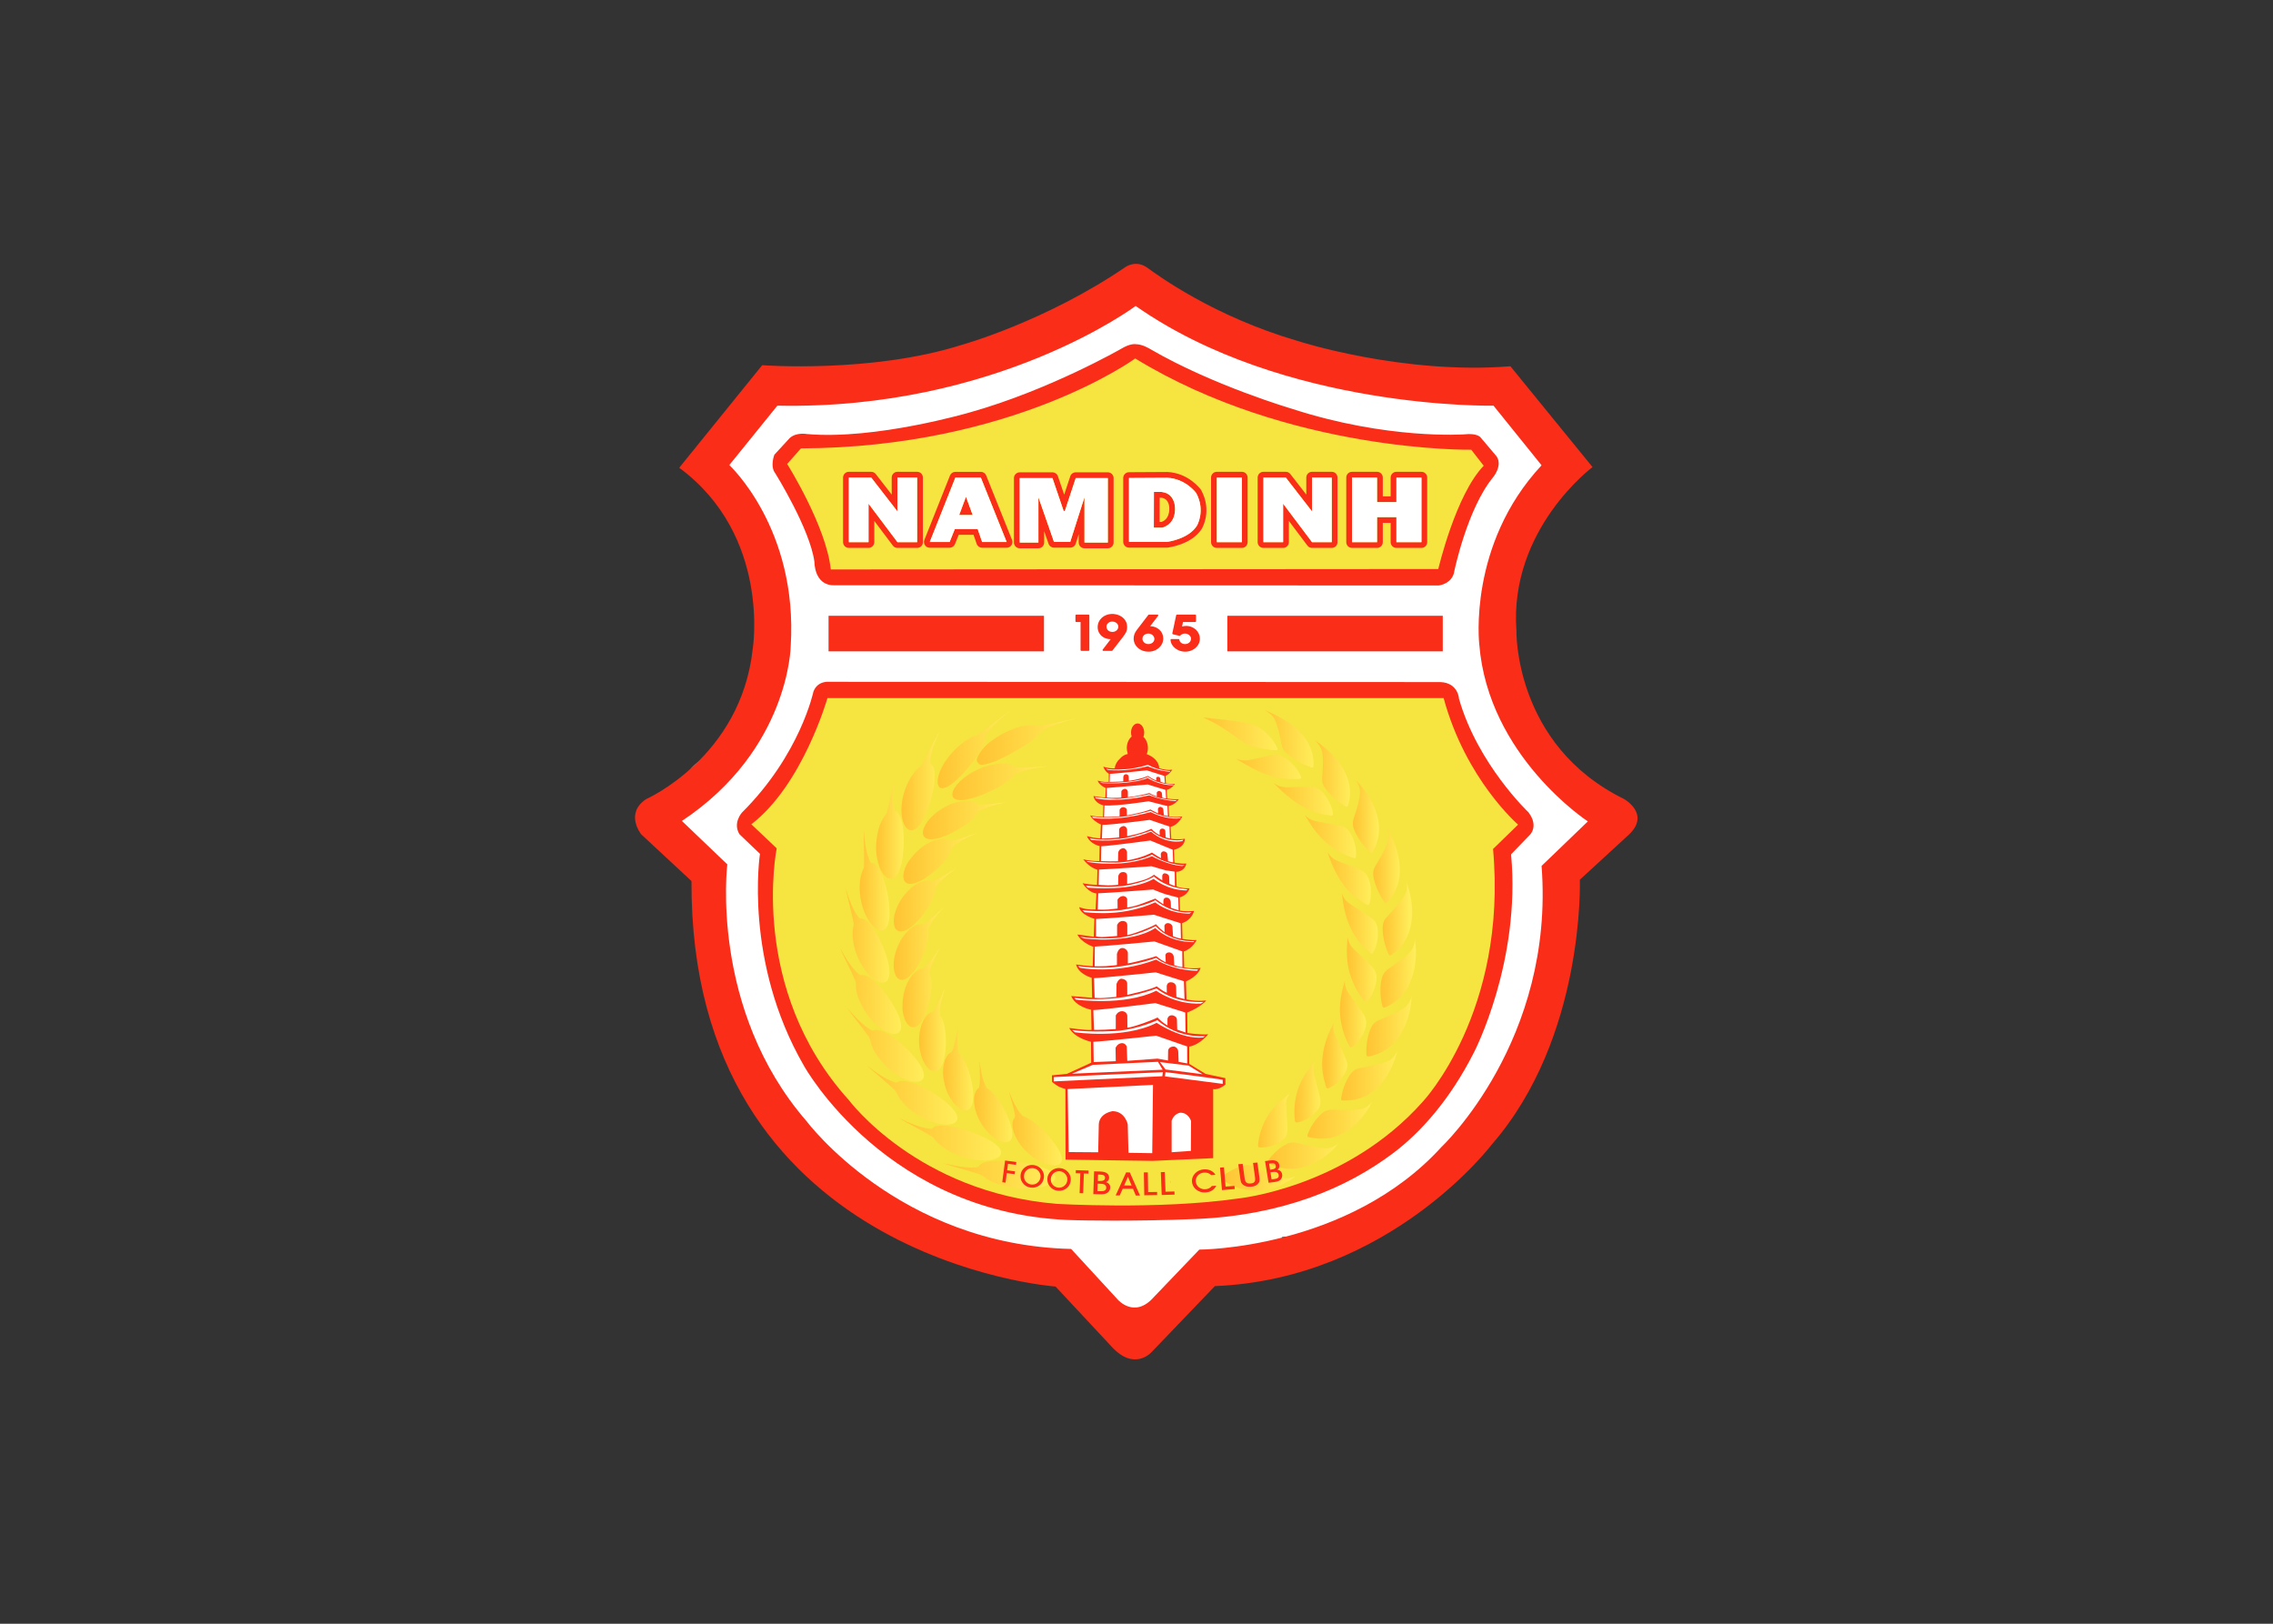 <svg clip-rule="evenodd" fill-rule="evenodd" stroke-linejoin="round" stroke-miterlimit="2" viewBox="0 0 560 400" xmlns="http://www.w3.org/2000/svg" xmlns:xlink="http://www.w3.org/1999/xlink"><rect x="0" y="0" width="560" height="400" fill="#333333" stroke="none"/><linearGradient id="a"><stop offset="0" stop-color="#ffc333"/><stop offset="1" stop-color="#ffed59"/></linearGradient><linearGradient id="b" gradientUnits="userSpaceOnUse" x1="78.203" x2="96.821" xlink:href="#a" y1="191.811" y2="191.811"/><linearGradient id="c" gradientUnits="userSpaceOnUse" x1="78.219" x2="93.18" xlink:href="#a" y1="204.934" y2="204.934"/><linearGradient id="d" gradientUnits="userSpaceOnUse" x1="112.901" x2="128.708" xlink:href="#a" y1="260.657" y2="260.657"/><linearGradient id="e" gradientUnits="userSpaceOnUse" x1="80.776" x2="92.129" xlink:href="#a" y1="218.169" y2="218.169"/><linearGradient id="f" gradientUnits="userSpaceOnUse" x1="93.013" x2="101.989" xlink:href="#a" y1="242.515" y2="242.515"/><linearGradient id="g" gradientUnits="userSpaceOnUse" x1="85.912" x2="93.731" xlink:href="#a" y1="230.849" y2="230.849"/><linearGradient id="h" gradientUnits="userSpaceOnUse" x1="103.206" x2="133.518" xlink:href="#a" y1="144.048" y2="144.048"/><linearGradient id="i" gradientUnits="userSpaceOnUse" x1="81.084" x2="103.112" xlink:href="#a" y1="179.265" y2="179.265"/><linearGradient id="j" gradientUnits="userSpaceOnUse" x1="64.338" x2="87.036" xlink:href="#a" y1="235.61" y2="235.61"/><linearGradient id="k" gradientUnits="userSpaceOnUse" x1="62.091" x2="80.358" xlink:href="#a" y1="219.342" y2="219.342"/><linearGradient id="l" gradientUnits="userSpaceOnUse" x1="63.66" x2="76.835" xlink:href="#a" y1="202.556" y2="202.556"/><linearGradient id="m" gradientUnits="userSpaceOnUse" x1="70.31" x2="97.149" xlink:href="#a" y1="250.741" y2="250.741"/><linearGradient id="n" gradientUnits="userSpaceOnUse" x1="87.094" x2="112.079" xlink:href="#a" y1="167.693" y2="167.693"/><linearGradient id="o" gradientUnits="userSpaceOnUse" x1="93.142" x2="126.606" xlink:href="#a" y1="274.65" y2="274.65"/><linearGradient id="p" gradientUnits="userSpaceOnUse" x1="79.917" x2="110.367" xlink:href="#a" y1="264.022" y2="264.022"/><linearGradient id="q" gradientUnits="userSpaceOnUse" x1="102.506" x2="113.802" xlink:href="#a" y1="252.583" y2="252.583"/><linearGradient id="r" gradientUnits="userSpaceOnUse" x1="68.007" x2="76.865" xlink:href="#a" y1="185.927" y2="185.927"/><linearGradient id="s" gradientUnits="userSpaceOnUse" x1="91.475" x2="113.26" xlink:href="#a" y1="146.399" y2="146.399"/><linearGradient id="t" gradientUnits="userSpaceOnUse" x1="95.85" x2="124.768" xlink:href="#a" y1="156.159" y2="156.159"/><linearGradient id="u" gradientUnits="userSpaceOnUse" x1="80.696" x2="91.911" xlink:href="#a" y1="155.883" y2="155.883"/><linearGradient id="v" gradientUnits="userSpaceOnUse" x1="73.05" x2="81.041" xlink:href="#a" y1="170.156" y2="170.156"/><linearGradient id="w" gradientUnits="userSpaceOnUse" x1="171.451" x2="193.778" xlink:href="#a" y1="141.721" y2="141.721"/><linearGradient id="x" gradientUnits="userSpaceOnUse" x1="214.962" x2="223.67" xlink:href="#a" y1="212.74" y2="212.74"/><linearGradient id="y" gradientUnits="userSpaceOnUse" x1="181.33" x2="200.88" xlink:href="#a" y1="151.665" y2="151.665"/><linearGradient id="z" gradientUnits="userSpaceOnUse" x1="202.122" x2="217.398" xlink:href="#a" y1="172.681" y2="172.681"/><linearGradient id="A" gradientUnits="userSpaceOnUse" x1="213.297" x2="223.847" xlink:href="#a" y1="198.876" y2="198.876"/><linearGradient id="B" gradientUnits="userSpaceOnUse" x1="208.966" x2="221.835" xlink:href="#a" y1="185.331" y2="185.331"/><linearGradient id="C" gradientUnits="userSpaceOnUse" x1="192.812" x2="210.538" xlink:href="#a" y1="161.482" y2="161.482"/><linearGradient id="D" gradientUnits="userSpaceOnUse" x1="225.118" x2="235.206" xlink:href="#a" y1="213.863" y2="213.863"/><linearGradient id="E" gradientUnits="userSpaceOnUse" x1="190.005" x2="204.614" xlink:href="#a" y1="143.182" y2="143.182"/><linearGradient id="F" gradientUnits="userSpaceOnUse" x1="216.72" x2="224.138" xlink:href="#a" y1="166.595" y2="166.595"/><linearGradient id="G" gradientUnits="userSpaceOnUse" x1="225.673" x2="233.544" xlink:href="#a" y1="197.339" y2="197.339"/><linearGradient id="H" gradientUnits="userSpaceOnUse" x1="222.846" x2="230.656" xlink:href="#a" y1="181.372" y2="181.372"/><linearGradient id="I" gradientUnits="userSpaceOnUse" x1="199.18" x2="206.734" xlink:href="#a" y1="249.627" y2="249.627"/><linearGradient id="J" gradientUnits="userSpaceOnUse" x1="208.14" x2="214.84" xlink:href="#a" y1="238.664" y2="238.664"/><linearGradient id="K" gradientUnits="userSpaceOnUse" x1="212.958" x2="220.492" xlink:href="#a" y1="226.134" y2="226.134"/><linearGradient id="L" gradientUnits="userSpaceOnUse" x1="203.036" x2="222.41" xlink:href="#a" y1="258.027" y2="258.027"/><linearGradient id="M" gradientUnits="userSpaceOnUse" x1="213.113" x2="229.976" xlink:href="#a" y1="244.825" y2="244.825"/><linearGradient id="N" gradientUnits="userSpaceOnUse" x1="220.762" x2="234.32" xlink:href="#a" y1="229.839" y2="229.839"/><linearGradient id="O" gradientUnits="userSpaceOnUse" x1="188.034" x2="197.584" xlink:href="#a" y1="258.273" y2="258.273"/><linearGradient id="P" gradientUnits="userSpaceOnUse" x1="161.652" x2="161.851" xlink:href="#a" y1="276.918" y2="276.918"/><linearGradient id="Q" gradientUnits="userSpaceOnUse" x1="176.939" x2="199.406" xlink:href="#a" y1="274.915" y2="274.915"/><linearGradient id="R" gradientUnits="userSpaceOnUse" x1="190.979" x2="212.208" xlink:href="#a" y1="268.718" y2="268.718"/><linearGradient id="S" gradientUnits="userSpaceOnUse" x1="205.089" x2="215.487" xlink:href="#a" y1="153.64" y2="153.64"/><g transform="matrix(.817 0 0 .817 156.352 64.984)"><path d="m151.307 64.366c-45.74 0-82.714-9.276-82.714-20.753 0-11.478 36.974-20.754 82.714-20.754s82.714 9.276 82.714 20.754c0 11.477-36.974 20.753-82.714 20.753z" fill="#fff" fill-rule="nonzero"/><path d="m150.104 34.289c-14.139 0-25.566-5.781-25.566-12.934 0-7.152 11.427-12.933 25.566-12.933 14.138 0 25.566 5.781 25.566 12.933 0 7.153-11.428 12.934-25.566 12.934z" fill="#fff" fill-rule="nonzero"/><path d="m153.412 138.959c-59.213 0-107.076-10.218-107.076-22.859s47.863-22.859 107.076-22.859 107.077 10.218 107.077 22.859-47.864 22.859-107.077 22.859z" fill="#fff" fill-rule="nonzero"/><path d="m222.591 126.327c-22.287 0-40.304-13.311-40.304-29.777 0-16.467 18.017-29.777 40.304-29.777 22.288 0 40.304 13.31 40.304 29.777 0 16.466-18.016 29.777-40.304 29.777z" fill="#fff" fill-rule="nonzero"/><path d="m244.247 93.241c-16.3 0-29.476-13.31-29.476-29.777s13.176-29.777 29.476-29.777 29.476 13.31 29.476 29.777-13.176 29.777-29.476 29.777z" fill="#fff" fill-rule="nonzero"/><path d="m64.382 76.397c-22.62 0-40.906-8.201-40.906-18.347s18.286-18.347 40.906-18.347c22.621 0 40.906 8.201 40.906 18.347s-18.285 18.347-40.906 18.347z" fill="#fff" fill-rule="nonzero"/><path d="m56.261 150.389c-9.48 0-17.144-21.378-17.144-47.824s7.664-47.823 17.144-47.823c9.481 0 17.145 21.377 17.145 47.823s-7.664 47.824-17.145 47.824z" fill="#fff" fill-rule="nonzero"/><path d="m85.437 111.288c-13.973 0-25.266-6.453-25.266-14.438 0-7.984 11.293-14.437 25.266-14.437 13.972 0 25.265 6.453 25.265 14.437 0 7.985-11.293 14.438-25.265 14.438z" fill="#fff" fill-rule="nonzero"/><path d="m50.246 84.819c-11.145 0-20.152-6.452-20.152-14.437s9.007-14.437 20.152-14.437c11.144 0 20.152 6.452 20.152 14.437s-9.008 14.437-20.152 14.437z" fill="#fff" fill-rule="nonzero"/><path d="m52.953 260.473c-18.298 0-33.086-29.309-33.086-65.569s14.788-65.57 33.086-65.57c18.297 0 33.085 29.31 33.085 65.57s-14.788 65.569-33.085 65.569z" fill="#fff" fill-rule="nonzero"/><path d="m27.086 188.888c-8.649 0-15.641-9.276-15.641-20.753 0-11.478 6.992-20.754 15.641-20.754 8.648 0 15.64 9.276 15.64 20.754 0 11.477-6.992 20.753-15.64 20.753z" fill="#fff" fill-rule="nonzero"/><path d="m250.263 266.489c-11.975 0-21.656-37.242-21.656-83.315 0-46.074 9.681-83.316 21.656-83.316s21.656 37.242 21.656 83.316c0 46.073-9.681 83.315-21.656 83.315z" fill="#fff" fill-rule="nonzero"/><path d="m271.016 214.154c-6.486 0-11.73-15.328-11.73-34.289s5.244-34.289 11.73-34.289c6.487 0 11.731 15.328 11.731 34.289s-5.244 34.289-11.731 34.289z" fill="#fff" fill-rule="nonzero"/><path d="m280.04 175.654c-5.489 0-9.926-3.764-9.926-8.422s4.437-8.421 9.926-8.421c5.488 0 9.925 3.763 9.925 8.421s-4.437 8.422-9.925 8.422z" fill="#fff" fill-rule="nonzero"/><path d="m150.405 295.364c-45.907 0-83.015-5.378-83.015-12.032 0-6.653 37.108-12.031 83.015-12.031 45.906 0 83.014 5.378 83.014 12.031 0 6.654-37.108 12.032-83.014 12.032z" fill="#fff" fill-rule="nonzero"/><path d="m224.997 282.129c-13.306 0-24.062-6.992-24.062-15.64s10.756-15.641 24.062-15.641c13.307 0 24.063 6.993 24.063 15.641s-10.756 15.64-24.063 15.64z" fill="#fff" fill-rule="nonzero"/><path d="m87.843 283.332c-20.625 0-37.297-7.663-37.297-17.144 0-9.48 16.672-17.144 37.297-17.144s37.296 7.664 37.296 17.144c0 9.481-16.671 17.144-37.296 17.144z" fill="#fff" fill-rule="nonzero"/><path d="m147.397 305.59c-26.613 0-48.125-4.841-48.125-10.828 0-5.988 21.512-10.828 48.125-10.828s48.124 4.84 48.124 10.828c0 5.987-21.511 10.828-48.124 10.828z" fill="#fff" fill-rule="nonzero"/><path d="m151.908 318.824c-8.814 0-15.941-3.898-15.941-8.722 0-4.825 7.127-8.723 15.941-8.723 8.815 0 15.942 3.898 15.942 8.723 0 4.824-7.127 8.722-15.942 8.722z" fill="#fff" fill-rule="nonzero"/><path d="m266.805 229.192c-6.819 0-12.331-5.915-12.331-13.234s5.512-13.234 12.331-13.234c6.82 0 12.332 5.915 12.332 13.234s-5.512 13.234-12.332 13.234z" fill="#fff" fill-rule="nonzero"/><path d="m299.935 172.025-14.898 13.689s1.612 47.513-26.573 79.859c0 0-30.601 40.532-83.482 42.68l-19.059 19.865s-5.168 5.972-12.079-1.61l-16.912-18.121s-110.259-7.918-109.788-122.27l-15.167-14.092s-5.033-6.242 1.476-10.604c0 0 28.521-12.548 32.145-45.164 0 0 5.638-34.225-22.145-54.76l25.018-30.922s32.949 2.49 60.122-6.114c0 0 25.117-6.92 49.546-23.563 0 0 3.086-2.145 6.44.271 3.357 2.416 19.932 14.628 45.299 22.077 0 0 31.608 10.267 64.222 7.65l24.762 30.4s-25.165 18.723-22.951 49.324c0 0-.804 34.427 32.414 50.733 0 0 8.053 4.43 1.61 10.672zm-12.482-3.894s-30.062-19.595-32.747-53.416c0 0-3.493-30.066 18.789-53.956l-14.496-17.984s-63.079 1.341-107.909-30.064c0 0-41.874 31.405-108.043 30.064l-14.495 17.918s20.737 19.125 18.521 54.557c0 0-.403 31.207-32.814 52.748l13.689 13.086s-5.436 43.687 23.958 77.508c0 0 27.782 37.247 79.724 38.454l14.092 15.299s5.033 5.84 10.871-.804l13.691-14.295s44.894 0 73.079-31.004c0 0 34.16-32.075 30.134-84.689zm-233.233-78.247c-1.307-9.865-11.777-26.675-11.777-26.675-1.71-2.113-.302-5.638-.302-5.638l4.63-5.031c2.015-1.813 5.135-1.209 5.135-1.209 20.802 1.844 49.257-6.543 49.257-6.543 23.89-6.712 45.498-19.126 45.498-19.126 2.954-1.812 4.564-1.409 4.564-1.409 1.947 0 4.295 1.478 4.295 1.478 18.925 11.004 42.68 17.984 42.68 17.984 28.855 9.394 51.94 7.716 51.94 7.716 4.163-.469 5.035 1.007 5.035 1.007l4.763 5.636c1.881 2.819-1.071 6.308-1.071 6.308-7.784 9.463-11.678 28.253-11.678 28.253-.536 3.895-4.698 4.364-4.698 4.364l-182.432-.068c-5.939 0-5.839-7.047-5.839-7.047zm4.261 16.24h64.962v10.738h-64.962zm120.257 0h64.962v10.738h-64.962zm-44.263 10.355v-8.46h-1.315c-.124 0-.227-.102-.227-.226v-1.787c0-.126.103-.229.227-.229h3.74c.126 0 .228.103.228.229v10.473c0 .124-.102.227-.228.227h-2.196c-.126 0-.229-.103-.229-.227z" fill="#fa2d18"/><path d="m141.125 116.579c.038.079.118.127.202.127h2.583c.07 0 .138-.032.18-.089l3.243-4.194c.415-.548.719-1.029.906-1.426.19-.413.287-.894.287-1.434 0-1.131-.415-2.081-1.24-2.821-.266-.239-.579-.447-.932-.626-.351-.174-.728-.31-1.121-.403-1.039-.24-2.075-.156-2.943.169-.542.204-1.017.491-1.414.856-.399.367-.71.796-.924 1.281-.213.485-.321 1.009-.321 1.558 0 .65.17 1.26.503 1.815.335.555.812.999 1.418 1.317.585.313 1.261.474 2.007.482l-2.412 3.148c-.053.07-.061.162-.022.24zm2.015-5.789c-.275-.142-.481-.328-.632-.571-.152-.243-.224-.509-.224-.814 0-.403.164-.75.501-1.061.345-.315.75-.469 1.237-.469.345 0 .662.07.942.212.277.137.498.327.658.56.159.232.235.485.235.772s-.072.543-.223.782c-.152.242-.361.433-.637.581-.586.311-1.326.283-1.857.008zm14.748-4.884c-.038-.078-.118-.129-.205-.129h-2.59c-.071 0-.139.035-.183.091l-3.485 4.559c-.625.809-.942 1.671-.942 2.563 0 .539.114 1.061.339 1.55.226.489.549.92.956 1.281s.886.646 1.422.845c.537.198 1.129.296 1.758.296.81 0 1.564-.178 2.242-.533.684-.359 1.227-.844 1.618-1.446.393-.605.592-1.273.592-1.979 0-1.075-.389-1.969-1.155-2.659-.349-.323-.758-.581-1.221-.772-.464-.188-.955-.284-1.48-.284h-.004l-.102.008 2.416-3.153c.054-.068.064-.16.024-.238zm-2.045 5.809c.278.148.499.351.659.601.161.253.241.516.241.806 0 .275-.076.524-.235.76-.158.241-.371.427-.649.57-.564.287-1.306.281-1.857-.012-.277-.149-.491-.349-.642-.596-.15-.248-.224-.515-.224-.812 0-.295.076-.549.23-.78.159-.234.375-.421.644-.555.273-.139.579-.209.912-.209.337 0 .638.074.921.227zm11.066 2.733c-.511.259-1.243.307-1.784.036-.245-.12-.438-.279-.592-.481-.146-.201-.241-.425-.277-.666-.018-.112-.114-.195-.226-.195h-2.198c-.06 0-.12.027-.164.071s-.067.104-.064.166c.024.634.252 1.241.677 1.799.417.545.969.984 1.638 1.307.668.317 1.372.477 2.096.477.788 0 1.532-.176 2.212-.523.683-.347 1.231-.826 1.63-1.422.401-.601.603-1.261.603-1.959 0-.507-.104-1.002-.308-1.474-.207-.465-.498-.88-.863-1.233-.367-.353-.81-.637-1.317-.846-.86-.355-1.907-.425-2.881-.134l.264-1.352h3.706c.126 0 .228-.102.228-.226v-1.787c0-.126-.102-.229-.228-.229h-5.525c-.108 0-.2.077-.222.181l-1.165 5.482c-.024.122.052.241.17.269l1.971.471c.083.022.163-.004.219-.064.188-.199.411-.353.658-.463.549-.243 1.185-.215 1.706.052.283.144.509.339.676.577.162.235.242.481.242.75 0 .305-.074.576-.228.828-.154.253-.369.443-.654.588zm81.689 16.707s-.202-4.83-5.636-5.033l-184.248-.08s-3.504-.461-4.793 2.949c0 0-3.96 18.978-21.558 36.483 0 0-2.855 3.132-.735 6.539l6.171 5.897s-5.019 32.366 13.301 63.973c0 0 25.165 45.5 82.14 46.506 0 0 16.81.438 35.949-.368 26.198-1.103 45.716-9.391 59.704-19.976 8.033-6.078 16.916-15.839 24.243-30.32 0 0 14.171-27.271 11.165-59.661l5.637-5.839s2.819-2.617-.401-6.843c0 0-15.302-14.496-20.939-34.227z" fill="#fa2d18"/><path d="m242.356 92.032s5.236-22.414 13.692-31.139l-3.758-4.83s-54.762.938-101.334-27.515c0 0-36.775 26.843-100.797 27.112l-4.158 4.696s11.808 18.791 13.152 31.81zm24.058 77.073s-15.802-13.589-22.446-38.15h-185.822s-7.449 26.171-22.951 38.05l7.65 7.247s-8.657 42.277 21.744 75.898c0 0 20.647 27.818 62.622 31.291 0 0 30.478 1.873 54.809-1.602 0 0 32.524-3.201 55.61-29.144 0 0 25.664-27.12 21.235-76.241z" fill="#f6e440" fill-rule="nonzero"/><path d="m86.932 64.459v19.476c0 .958-.778 1.734-1.734 1.734h-5.937c-.546 0-1.059-.256-1.388-.691l-5.604-7.454v6.411c0 .958-.776 1.734-1.735 1.734h-5.935c-.959 0-1.735-.776-1.735-1.734v-19.476c0-.957.776-1.735 1.735-1.735h6.745c.536 0 1.043.249 1.37.672l4.812 6.206v-5.143c0-.957.776-1.735 1.735-1.735h5.937c.956 0 1.734.778 1.734 1.735zm-1.734 0h-5.937v10.21l-7.917-10.21h-6.745v19.476h5.935v-11.604l8.727 11.604h5.937zm99.652 0v19.476c0 .958-.778 1.734-1.735 1.734h-7.547c-.959 0-1.735-.776-1.735-1.734v-19.476c0-.957.776-1.735 1.735-1.735h7.547c.957 0 1.735.778 1.735 1.735zm-1.735 0h-7.547v19.476h7.547zm55.891 0v19.476c0 .958-.776 1.734-1.735 1.734h-7.547c-.957 0-1.735-.776-1.735-1.734v-5.805h-2.372v5.805c0 .958-.776 1.734-1.735 1.734h-7.545c-.958 0-1.737-.776-1.737-1.734v-19.476c0-.957.779-1.735 1.737-1.735h7.545c.959 0 1.735.778 1.735 1.735v5.672h2.372v-5.672c0-.957.778-1.735 1.735-1.735h7.547c.959 0 1.735.778 1.735 1.735zm-1.735 0h-7.547v7.407h-5.842v-7.407h-7.545v19.476h7.545v-7.54h5.842v7.54h7.547z" fill="#fa2d18"/><path d="m211.954 64.459v19.476c0 .958-.776 1.734-1.735 1.734h-5.937c-.546 0-1.059-.256-1.388-.691l-5.604-7.454v6.411c0 .958-.776 1.734-1.735 1.734h-5.935c-.959 0-1.735-.776-1.735-1.734v-19.476c0-.957.776-1.735 1.735-1.735h6.745c.538 0 1.043.249 1.372.672l4.81 6.204v-5.141c0-.957.776-1.735 1.735-1.735h5.937c.959 0 1.735.778 1.735 1.735zm-1.735 0h-5.937v10.21l-7.917-10.21h-6.745v19.476h5.935v-11.604l8.727 11.604h5.937zm-65.782.16v19.426c0 .959-.776 1.737-1.734 1.737h-7.047c-.958 0-1.736-.778-1.736-1.737v-2.502l-.904 2.841c-.231.72-.899 1.207-1.655 1.207h-4.896c-.738 0-1.396-.465-1.639-1.163l-1.327-3.804v3.421c0 .959-.776 1.737-1.734 1.737h-5.637c-.959 0-1.735-.778-1.735-1.737v-19.426c0-.958.776-1.736 1.735-1.736h9.873c.742 0 1.402.473 1.643 1.177l1.893 5.556 1.83-5.542c.237-.71.901-1.191 1.649-1.191h9.687c.958 0 1.734.778 1.734 1.736zm-1.734 0h-9.687l-3.275 9.908h-.365l-3.375-9.908h-9.873v19.426h5.637v-13.655l4.7 13.467h4.896l4.295-13.467v13.655h7.047zm-42.783 5.619 2.019 5.51h-4.07z" fill="#fa2d18"/><path d="m113.8 83.239c.214.536.15 1.139-.175 1.618-.32.478-.86.762-1.435.762h-7.399c-.742 0-1.4-.471-1.643-1.171l-.942-2.737h-4.478l-1.133 2.822c-.264.655-.9 1.086-1.608 1.086h-5.989c-.576 0-1.115-.284-1.436-.76-.323-.477-.391-1.082-.178-1.616l7.722-19.412c.262-.662.9-1.095 1.612-1.095h7.688c.707 0 1.345.431 1.61 1.091zm-1.61.646-7.784-19.412h-7.688l-7.72 19.412h5.989l1.57-3.908h6.888l1.346 3.908zm50.771-9.579c-.176 4.53-3.876 5.26-3.876 5.26h-2.517l.025-10.77h2.366c4.453.527 4.002 5.51 4.002 5.51zm-4.115-3.776h-.523l-.016 7.301h.569c.498-.148 2.246-.866 2.355-3.671.042-.548.126-3.267-2.385-3.63z" fill="#fa2d18"/><path d="m170.873 68.293c3.313 6.161.325 11.323.181 11.563-2.956 4.787-9.998 5.675-10.297 5.711-.066.008-.134.012-.204.012h-11.476c-.958 0-1.734-.776-1.734-1.734v-19.26c0-.955.77-1.731 1.724-1.735l11.544-.068h.008c.028 0 .056.002.084.002 6.365.305 9.902 5.112 10.048 5.316.044.06.086.126.122.193zm-1.529.822s-3.121-4.33-8.725-4.598l-11.542.068v19.26h11.476s6.477-.772 9.025-4.899c0 0 2.651-4.463-.234-9.831z" fill="#fa2d18"/><path d="m79.261 74.669-7.917-10.21h-6.745v19.476h5.935v-11.604l8.727 11.604h5.937v-19.476h-5.937zm96.307 9.266h7.547v-19.476h-7.547zm54.156-19.476v7.407h-5.842v-7.407h-7.545v19.476h7.545v-7.54h5.842v7.54h7.547v-19.476zm-25.442 10.21-7.917-10.21h-6.745v19.476h5.935v-11.604l8.727 11.604h5.937v-19.476h-5.937zm-74.541-.142h-.365l-3.375-9.908h-9.873v19.426h5.637v-13.655l4.7 13.467h4.896l4.295-13.467v13.655h7.047v-19.426h-9.687z" fill="#fff" fill-rule="nonzero"/><path d="m104.406 64.473 7.784 19.412h-7.399l-1.348-3.908h-6.886l-1.57 3.908h-5.989l7.72-19.412zm-2.467 11.275-2.019-5.51-2.051 5.51zm67.405-6.633c2.887 5.368.234 9.831.234 9.831-2.548 4.127-9.023 4.899-9.023 4.899h-11.478v-19.26l11.542-.068c5.604.268 8.725 4.598 8.725 4.598zm-10.385-.319h-2.366l-.025 10.77h2.517s3.7-.73 3.876-5.26c0 0 .453-4.983-4.002-5.51z" fill="#fff"/><g fill-rule="nonzero"><path d="m95.256 183.294c-1.444.844-2.879 1.722-4.395 2.42-.375.173-.764.305-1.145.455-.054.022-.123.038-.169.016-.94-.439-1.945-.272-2.955.091-1.49.535-2.854 1.515-4.097 2.775-1.552 1.574-2.853 3.489-3.688 5.815-.423 1.177-.711 2.41-.649 3.695.06 1.272.461 2.254 1.399 2.635.602.245 1.214.14 1.817-.086 1.043-.387 1.973-1.067 2.847-1.879 2.25-2.087 4.081-4.56 5.41-7.253.488-.99.873-2.013 1.003-3.134.01-.094.034-.196.02-.285-.05-.336.108-.587.295-.84.874-1.185 1.901-2.185 2.978-3.094.868-.732 1.772-1.399 2.678-2.049.073-.05.145-.1.217-.15-.004-.012-.008-.024-.012-.037-.519.293-1.035.602-1.554.905z" fill="url(#b)"/><path d="m90.993 196.033c-1.095.994-2.194 1.995-3.411 2.819-.05.034-.102.066-.15.1-.269.185-.528.279-.854.221-.694-.122-1.374.104-2.028.431-1.319.662-2.436 1.765-3.411 3.066-1.403 1.869-2.512 4.554-2.849 6.808-.18 1.221-.263 2.504.008 3.773.084.399.207.8.365 1.163.505 1.155 1.346 1.657 2.308 1.476.868-.164 1.572-.716 2.23-1.375 1.187-1.194 2.109-2.651 2.929-4.231.945-1.823 1.711-3.698 2.164-5.771.223-1.021.381-2.048.199-3.094-.079-.437.004-.782.178-1.149.666-1.398 1.516-2.641 2.436-3.798.608-.762 1.251-1.478 1.899-2.182.058-.062.116-.124.175-.184-.006-.006-.012-.012-.018-.018-.732.625-1.446 1.289-2.17 1.945z" fill="url(#c)"/><path d="m112.902 249.553c.222.935.497 1.873.762 2.813.403 1.428.822 2.858 1.02 4.293.008.061.014.119.024.179.048.317.01.581-.204.824-.455.515-.568 1.197-.57 1.909-.004 1.436.524 2.93 1.33 4.401 1.175 2.146 3.356 4.424 5.458 5.781 1.163.752 2.454 1.454 3.922 1.845.461.122.944.215 1.406.257 1.473.134 2.428-.329 2.705-1.217.248-.804.002-1.655-.379-2.521-.69-1.562-1.779-3.038-3.016-4.496-1.428-1.682-2.96-3.252-4.801-4.674-.906-.701-1.84-1.353-2.947-1.734-.465-.159-.76-.401-1.031-.734-1.031-1.269-1.801-2.619-2.446-3.98-.425-.899-.782-1.807-1.121-2.709-.03-.08-.058-.161-.088-.241-.008.002-.016.002-.024.004z" fill="url(#d)"/><path d="m91.067 207.671c-.962 1.329-1.909 2.689-3.002 3.916-.27.305-.569.575-.858.862-.044.044-.108.082-.162.08-.804-.026-1.5.315-2.148.808-.98.748-1.75 1.803-2.388 2.986-1.355 2.517-1.732 5.296-1.732 7.973 0 1.053.224 2.197.611 3.27.243.674.562 1.304 1.019 1.815.655.726 1.355.958 2.073.77.748-.197 1.299-.728 1.785-1.368 1.02-1.339 1.66-2.957 2.177-4.678.614-2.041 1.017-4.108 1.077-6.316.03-1.095-.03-2.172-.371-3.24-.032-.099-.056-.207-.106-.291-.169-.277-.138-.552-.076-.842.284-1.326.754-2.559 1.307-3.726.527-1.111 1.121-2.17 1.729-3.206.042-.07.084-.143.126-.213-.01-.008-.018-.014-.028-.022-.349.467-.688.947-1.033 1.422z" fill="url(#e)"/><path d="m97.009 232.766c-.295 1.435-.588 2.879-1.081 4.243-.02.056-.042.112-.06.168-.107.303-.261.525-.562.662-.636.291-1.051.862-1.383 1.5-.672 1.287-.911 2.827-.915 4.445-.004 2.314.738 5.154 1.867 7.201.61 1.105 1.343 2.203 2.362 3.09.321.281.672.539 1.031.746 1.141.659 2.145.595 2.811-.097.6-.625.82-1.473.934-2.386.209-1.646.037-3.362-.284-5.119-.371-2.029-.905-4-1.801-5.959-.441-.967-.936-1.899-1.716-2.655-.327-.317-.47-.646-.55-1.047-.303-1.524-.355-3.026-.299-4.496.037-.968.133-1.918.239-2.861.01-.084.02-.166.032-.251-.008-.002-.018-.002-.026-.004-.223.927-.405 1.873-.599 2.82z" fill="url(#f)"/><path d="m92.882 219.961c-.666 1.495-1.308 3.017-2.122 4.439-.2.353-.437.678-.657 1.017-.03.046-.077.098-.127.106-1.024.172-1.74.874-2.344 1.738-.892 1.278-1.415 2.848-1.676 4.58-.325 2.164-.241 4.468.471 6.848.361 1.205.864 2.38 1.689 3.403.812 1.008 1.73 1.59 2.719 1.373.635-.138 1.068-.569 1.421-1.094.612-.909.955-1.994 1.175-3.155.568-2.971.582-6.027.056-9.005-.192-1.087-.489-2.139-1.048-3.128-.048-.084-.089-.18-.153-.245-.24-.248-.262-.541-.26-.854.006-1.458.24-2.851.573-4.195.267-1.084.6-2.133.945-3.166.028-.082.056-.164.084-.244-.01-.009-.02-.017-.03-.023-.245.528-.478 1.067-.716 1.605z" fill="url(#g)"/><path d="m133.124 137.118c-2.641.498-5.292 1.061-7.931 1.623-1.267.268-2.512.533-3.735.689-.119.014-.251.01-.335-.022-.481-.174-1.047-.25-1.67-.248-1.44 0-3.012.28-4.448.788-2.813.994-5.171 2.25-7.557 4.022-1.358 1.011-2.541 2.268-3.389 3.567-.413.632-.744 1.264-.871 1.873-.07.341.003.64.187.854.152.179.231.267.383.446.184.214.473.338.826.344.632.013 1.318-.14 2.021-.336 1.452-.407 2.898-1.011 4.324-1.713 2.34-1.151 4.615-2.414 6.807-3.81 1.187-.754 2.322-1.588 3.265-2.526.409-.407.739-.824.954-1.257.038-.077.126-.163.223-.227.98-.654 2.115-1.225 3.276-1.686 2.492-.989 5.045-1.743 7.676-2.358.128-.029.261-.053.389-.089-.134.014-.265.042-.395.066z" fill="url(#h)"/><path d="m101.356 172.229c-1.626.542-3.249 1.117-4.903 1.502-.409.094-.82.146-1.231.219-.064.01-.14.006-.185-.028-.635-.476-1.415-.59-2.247-.554-1.26.056-2.539.483-3.782 1.089-2.649 1.287-4.638 3.349-6.246 5.526-.632.858-1.135 1.919-1.46 3.01-.203.688-.319 1.38-.247 2.055.103.961.538 1.546 1.235 1.797.732.263 1.5.142 2.276-.102 1.633-.516 3.122-1.47 4.576-2.581 1.723-1.315 3.293-2.773 4.684-4.542.69-.876 1.298-1.792 1.679-2.857.034-.098.082-.201.09-.297.032-.323.228-.529.459-.732 1.051-.922 2.2-1.664 3.383-2.306 1.127-.609 2.278-1.137 3.433-1.64.082-.036.162-.07.242-.104-.004-.01-.008-.022-.01-.032-.583.182-1.165.383-1.746.577z" fill="url(#i)"/><path d="m64.338 224.685c.068.098.14.194.209.291.88 1.233 1.794 2.416 2.713 3.605 1.141 1.476 2.288 2.952 3.384 4.554.235.343.442.673.458 1.115.004.116.048.248.08.375.371 1.471 1.04 2.873 1.885 4.034 2.183 3 4.814 5.643 8.516 7.243 1.249.539 2.478.828 3.621.738.664-.055 1.255-.243 1.65-.748.616-.786.455-1.851-.066-3.054-.531-1.215-1.297-2.27-2.107-3.283-1.478-1.851-3.347-3.675-5.22-5.173-1.484-1.187-2.984-2.25-4.558-2.902-1.064-.441-2.105-.719-3.025-.234-.045.024-.117-.002-.173-.032-.409-.219-.818-.423-1.219-.688-1.618-1.071-3.14-2.527-4.596-4.115-.521-.569-1.031-1.171-1.538-1.772-.004.016-.01.032-.014.046z" fill="url(#j)"/><path d="m62.09 206.608c.046.104.094.209.141.315.663 1.518 1.381 2.988 2.103 4.463.76 1.548 1.514 3.11 2.2 4.769.152.365.27.714.204 1.127-.02.124-.006.27-.002.409.054 1.502.419 2.989.987 4.287 1.063 2.426 2.442 4.816 4.435 6.795 1.518 1.504 3.14 2.699 4.853 3.227.814.252 1.602.331 2.3.004.67-.315 1.028-.953 1.067-1.939.028-.694-.113-1.392-.319-2.092-.331-1.113-.796-2.145-1.33-3.148-1.367-2.568-3.068-4.983-5.073-7.154-1.01-1.093-2.059-2.048-3.216-2.689-.762-.421-1.526-.688-2.3-.463-.054.016-.126-.019-.181-.063-.354-.294-.713-.575-1.052-.914-1.364-1.368-2.551-3.092-3.65-4.935-.393-.659-.766-1.345-1.139-2.031z" fill="url(#k)"/><path d="m63.66 188.441c.024.114.05.227.075.339.266 1.279.577 2.531.886 3.792.467 1.915.954 3.824 1.349 5.823.107.525.129.994-.01 1.57-.329 1.373-.236 2.807-.054 4.177.323 2.432 1.334 5.247 2.631 7.377 1.103 1.812 2.38 3.364 3.878 4.373.828.56 1.68.937 2.561.854.976-.09 1.606-.838 1.794-2.107.058-.397.078-.822.07-1.237-.026-1.322-.316-2.581-.661-3.814-.678-2.439-1.773-5.021-3.036-7.243-.876-1.538-1.817-2.958-2.994-3.998-.581-.518-1.199-.947-1.905-.943-.333 0-.567-.172-.788-.471-.04-.056-.082-.108-.122-.164-1.001-1.346-1.777-3-2.449-4.759-.441-1.157-.828-2.37-1.201-3.585-.008.006-.016.01-.024.016z" fill="url(#l)"/><path d="m70.31 241.969c.088.079.174.157.26.237.981.896 1.979 1.749 2.982 2.611 1.522 1.307 3.058 2.601 4.584 4.018.401.373.702.746.938 1.298.564 1.315 1.506 2.442 2.489 3.465 1.738 1.81 4.307 3.561 6.675 4.569 2.023.865 4.04 1.414 5.897 1.394 1.027-.012 1.959-.185 2.621-.75.736-.626.768-1.592.118-2.737-.204-.359-.457-.718-.724-1.053-.852-1.069-1.875-1.935-2.917-2.753-2.05-1.606-4.512-3.114-6.9-4.235-1.642-.77-3.261-1.403-4.839-1.596-.784-.096-1.542-.1-2.111.301-.269.188-.563.178-.922.058-.067-.022-.133-.042-.199-.064-1.618-.542-3.238-1.464-4.83-2.527-1.051-.702-2.086-1.478-3.112-2.264-.004.01-.006.018-.01.028z" fill="url(#m)"/><path d="m96.259 162.628c-2.367.772-5.027 2.411-6.718 4.141-.898.92-1.736 1.951-2.246 3.164-.501 1.203-.545 2.264.167 2.972.447.447 1.051.583 1.696.612 1.223.05 2.475-.277 3.722-.72 2.727-.965 5.189-2.451 7.453-4.069.878-.627 1.715-1.385 2.414-2.264.259-.323.458-.687.702-1.024.09-.125.199-.263.323-.337 1.079-.648 2.222-1.113 3.377-1.476 1.536-.481 3.086-.856 4.636-1.187.098-.022.196-.038.292-.056l-.004-.022c-1.054.092-2.111.23-3.168.359-1.574.19-3.14.381-4.676.361-.028-.002-.056-.002-.084-.002-.391.012-.698-.079-.957-.331-.531-.52-1.299-.708-2.115-.794-.281-.03-.565-.044-.854-.044-1.279 0-2.623.28-3.96.717z" fill="url(#n)"/><path d="m105.713 270.924c-.784.221-1.496.514-1.837 1.103-.16.279-.443.385-.836.415-.074.006-.146.014-.218.02-1.779.143-3.738-.06-5.725-.407-1.31-.228-2.637-.533-3.954-.852 0 .012.002.02.004.03.116.038.234.076.352.114 1.326.438 2.655.825 3.999 1.218 2.041.597 4.1 1.173 6.228 1.864.559.181 1.027.401 1.52.811 1.179.972 2.645 1.694 4.084 2.161 2.77.9 5.721 1.522 8.755 1.484 2.414-.032 4.674-.345 6.483-1.109 1-.423 1.822-.952 2.167-1.728.381-.857-.118-1.737-1.371-2.507-.393-.241-.832-.461-1.273-.658-1.402-.619-2.856-1.026-4.282-1.317-2.847-.579-5.793-1.019-8.746-1.099-.363-.01-.722-.016-1.077-.016-1.54 0-2.99.108-4.273.473z" fill="url(#o)"/><path d="m79.924 257.698c.105.064.211.124.317.187 1.338.794 2.691 1.524 4.055 2.259 1.694.913 3.4 1.821 5.129 2.864.369.222.708.445.922.844.056.104.157.211.243.313 1.007 1.205 2.27 2.159 3.579 2.96 3.315 2.027 7.417 3.254 11.368 3.276 1.425.008 2.735-.223 3.769-.756.6-.309 1.063-.716 1.187-1.329.193-.959-.483-1.863-1.56-2.752-1.088-.9-2.312-1.56-3.547-2.165-2.25-1.105-4.814-2.041-7.257-2.689-1.917-.509-3.777-.898-5.518-.882-1.181.01-2.262.16-2.891.966-.03.038-.109.042-.175.036-.473-.042-.942-.068-1.427-.156-1.964-.351-3.999-1.097-6.024-1.991-.728-.321-1.454-.676-2.178-1.031z" fill="url(#p)"/><path d="m104.067 242.236c.036 1.634.114 3.283-.004 4.907-.03.403-.105.792-.157 1.189-.006.056-.026.122-.068.148-.866.558-1.215 1.48-1.383 2.511-.251 1.52 0 3.178.521 4.852.654 2.094 2.065 4.472 3.627 6.08.909.936 1.945 1.833 3.215 2.44 1.253.6 2.406.766 3.234.179.531-.377.726-.939.8-1.558.128-1.067-.082-2.186-.439-3.333-.918-2.939-2.356-5.727-4.211-8.243-.678-.92-1.434-1.769-2.396-2.456-.082-.061-.163-.133-.251-.167-.333-.132-.483-.393-.623-.68-.648-1.341-1.047-2.713-1.33-4.078-.23-1.101-.379-2.196-.507-3.281-.01-.086-.018-.172-.028-.258-.012-.002-.024-.004-.038-.008.002.581.024 1.169.038 1.756z" fill="url(#q)"/><path d="m69.104 171.004c-.002.118-.002.237-.004.355-.028 1.504.008 2.986.044 4.476.049 1.848.105 3.699.047 5.62-.012.413-.04.798-.291 1.165-.066.098-.108.231-.157.351-.573 1.408-.794 2.893-.858 4.341-.158 3.632.744 7.496 2.657 10.654.688 1.133 1.53 2.057 2.517 2.625.573.328 1.171.509 1.796.324.973-.288 1.48-1.233 1.771-2.496.295-1.279.297-2.561.236-3.834-.11-2.346-.555-4.871-1.197-7.134-.511-1.803-1.105-3.516-2.003-4.933-.607-.963-1.293-1.779-2.336-1.901-.05-.006-.094-.068-.122-.124-.203-.409-.417-.809-.586-1.25-.683-1.786-1.054-3.834-1.287-5.953-.082-.76-.136-1.538-.187-2.316-.012.01-.026.02-.04.03z" fill="url(#r)"/><path d="m108.996 137.892c-1.538 1.182-3.042 2.373-4.592 3.55-.472.357-.913.619-1.498.806-1.414.447-2.725 1.277-3.938 2.185-1.715 1.286-3.124 2.774-4.306 4.255-1.335 1.685-2.648 4.013-3.106 6.062-.218.977-.276 1.895.055 2.613.276.593.79.886 1.66.712.599-.119 1.193-.431 1.784-.829 1.264-.846 2.343-1.882 3.395-2.963 1.582-1.624 3.096-3.433 4.422-5.238 1.062-1.447 2.037-2.879 2.634-4.311.337-.81.54-1.574.261-2.188-.024-.056.006-.148.054-.228.239-.387.476-.776.764-1.165 1.129-1.516 2.619-2.992 4.279-4.422.748-.641 1.538-1.271 2.397-1.935-1.534 1.035-2.916 2.058-4.265 3.096z" fill="url(#s)"/><path d="m106.736 151.321c-2.312.612-4.903 1.835-6.796 3.227-1.327.974-2.565 2.087-3.421 3.444-.401.636-.675 1.28-.694 1.911-.028.917.458 1.404 1.218 1.641.916.282 1.951.194 3.023-.002 2.166-.397 4.277-1.189 6.433-2.148 1.622-.722 3.2-1.534 4.738-2.531 1.087-.705 2.152-1.447 2.926-2.438.319-.409.7-.643 1.185-.836 1.6-.636 3.252-1.081 4.923-1.414 1.465-.29 2.941-.511 4.497-.705-.94.038-1.824.1-2.705.158-1.955.128-3.89.285-5.773.285-.483 0-.95-.036-1.421-.06-.095-.004-.201-.035-.249-.087-.541-.603-1.402-.868-2.374-.992-.413-.052-.838-.078-1.271-.078-1.36 0-2.798.244-4.239.625z" fill="url(#t)"/><path d="m91.691 141.418c-1.049 1.808-1.973 3.627-2.858 5.458-.667 1.375-1.363 2.761-2.181 4.152-.097.163-.267.327-.421.47-.415.383-.859.736-1.244 1.147-1.044 1.112-1.828 2.358-2.458 3.631-1.502 3.042-2.292 6.433-2.001 9.787.126 1.442.487 2.733 1.201 3.722.377.521.84.92 1.484 1.002 1.023.133 1.907-.529 2.737-1.584.838-1.066 1.41-2.249 1.927-3.453 1.037-2.418 1.827-5.169 2.278-7.738.309-1.754.503-3.452.283-4.988-.117-.821-.317-1.589-.925-2.03-.295-.214-.393-.519-.353-.944.004-.03.004-.06.006-.09.082-1.653.562-3.431 1.219-5.234.442-1.209.973-2.43 1.526-3.645l-.028-.004c-.064.112-.126.226-.192.341z" fill="url(#u)"/><path d="m78.493 154.963c-.03.112-.06.224-.091.336-.431 1.617-.78 3.223-1.116 4.837-.355 1.696-.716 3.401-1.182 5.143-.102.385-.22.736-.527 1.035-.094.092-.174.22-.255.335-.878 1.257-1.491 2.681-1.814 4.058-.608 2.593-.919 5.328-.473 8.053.34 2.083.954 3.974 2.041 5.37.517.664 1.115 1.173 1.883 1.301.734.125 1.407-.192 2.027-.974.435-.55.738-1.195.986-1.883.396-1.091.634-2.198.799-3.317.429-2.881.501-5.811.2-8.708-.152-1.466-.419-2.839-.962-4.017-.359-.778-.817-1.427-1.585-1.682-.054-.016-.092-.086-.108-.152-.106-.441-.224-.875-.289-1.344-.256-1.889-.14-3.97.137-6.097.1-.76.232-1.534.371-2.304-.014.004-.028.006-.042.01z" fill="url(#v)"/><path d="m179.103 141.111c.968.665 1.913 1.369 2.873 2.045 1.087.766 2.178 1.53 3.487 2.053.411.163.842.293 1.259.399 2.122.546 4.157.951 6.124 1.053.494.024.798-.008.937-.148.102-.163.04-.437-.159-.856-.79-1.669-2.113-3.277-3.826-4.769-.338-.293-.711-.583-1.119-.834-1.287-.794-2.737-1.219-4.176-1.552-1.274-.295-2.567-.525-3.832-.684-3.064-.385-6.19-.641-9.22-1.026 2.773 1.231 5.135 2.59 7.652 4.319z" fill="url(#w)"/><path d="m215.657 213.949c.872 2.888 2.246 5.741 4.341 8.324.255.314.544.561.933.134 1.618-1.769 2.817-4.806 2.777-7.275-.022-1.313-.545-2.292-1.219-3.062-.961-1.093-2.015-2.017-3.03-2.994-.984-.948-1.995-1.844-2.948-2.817-.806-.826-1.309-1.913-1.481-3.218-.371 3.579-.419 7.447.627 10.908z" fill="url(#x)"/><path d="m192.62 148.127c-1.428.186-2.751.531-4.109.824-1.195.255-2.364.549-3.589.762-1.093.191-2.298.028-3.592-.495 3.231 1.991 6.503 3.918 10.281 5.143 2.803.91 5.825 1.179 8.845.961.409-.031.708-.155.495-.702-.874-2.242-3.048-4.712-5.185-5.892-.866-.477-1.693-.647-2.453-.647-.238 0-.471.018-.693.046z" fill="url(#y)"/><path d="m208.83 174.756c2.261 1.875 4.886 3.475 7.926 4.417.594.183.718.07.778-.615.201-2.288-.571-5.35-1.957-7.285-.786-1.099-1.769-1.612-2.745-1.859-1.506-.379-2.984-.558-4.464-.81-1.119-.193-2.241-.375-3.36-.638-1.053-.244-2.03-.824-2.886-1.75 1.799 3.076 3.952 6.256 6.708 8.54z" fill="url(#z)"/><path d="m219.91 206.015c.65.651 1.346 1.237 2.019 1.86.307.285.572.185.792-.198 1.192-2.055 1.769-5.256 1.254-7.67-.233-1.083-.746-1.923-1.438-2.462-1.287-.997-2.623-1.829-3.938-2.693-1.125-.738-2.266-1.422-3.363-2.194-.888-.622-1.534-1.562-1.939-2.825.489 5.618 2.156 11.72 6.613 16.182z" fill="url(#A)"/><path d="m213.754 187.246c1.631 2.262 4.432 4.568 6.986 5.961.427.233.704.153.869-.364.705-2.238.621-5.457-.355-7.698-.494-1.129-1.27-1.831-2.11-2.246-1.45-.712-2.917-1.227-4.369-1.789-1.061-.411-2.124-.788-3.168-1.249-1.061-.469-1.959-1.257-2.641-2.42 1.081 3.417 2.625 6.803 4.788 9.805z" fill="url(#B)"/><path d="m203.195 164.557c2.26 1.059 4.518 1.556 6.761 1.809.49.054.708-.128.63-.688-.325-2.29-1.77-5.117-3.541-6.707-.876-.786-1.821-1.165-2.705-1.213-1.757-.096-3.449-.02-5.141.04-.867.032-1.731.076-2.611.06-1.263-.024-2.511-.341-3.776-1.225 2.936 3.104 6.331 6.027 10.383 7.924z" fill="url(#C)"/><path d="m233.81 207.524c-1.02 1.061-2.133 1.927-3.24 2.782-1.135.874-2.318 1.598-3.453 2.448-.792.594-1.478 1.394-1.797 2.681-.615 2.46-.497 5.737.165 8.327.16.628.519.578.888.42 3.2-1.372 5.769-3.764 7.191-6.798 1.953-4.169 2.506-9.112 1.71-13.838-.062 1.709-.592 3.072-1.464 3.978z" fill="url(#D)"/><path d="m193.075 137.513c.541 1.19.872 2.361 1.185 3.528.353 1.327.539 2.624.842 3.954.199.87.6 1.841 1.592 2.655 2.1 1.722 4.494 3.23 7.261 4.189.626.218.758-.061.776-.454.146-3.17-.874-6.28-2.849-8.742-3.124-3.896-7.313-6.168-11.877-8.053 1.558.838 2.583 1.861 3.07 2.923z" fill="url(#E)"/><path d="m218.751 159.55c-.086 1.238-.327 2.397-.607 3.522-.371 1.481-.901 2.855-1.33 4.303-.278.934-.347 1.987.155 3.254.896 2.272 2.733 4.8 4.604 6.553.557.523.737.559 1.052.024 1.685-2.873 2.28-6.244 1.622-9.484-.906-4.454-3.384-8.713-6.739-11.973.932 1.325 1.323 2.638 1.243 3.801z" fill="url(#F)"/><path d="m232.232 190.362c-.75 1.257-1.63 2.346-2.51 3.419-1.023 1.245-2.124 2.362-3.181 3.549-.563.636-.896 1.53-.948 2.647-.114 2.516.626 5.689 1.742 8.099.209.449.47.607.794.359.72-.548 1.454-1.085 2.124-1.737 5.312-5.169 5.017-13.735 2.464-20.443.317 1.693.125 3.084-.485 4.107z" fill="url(#G)"/><path d="m227.089 174.409c-.393 1.175-.923 2.236-1.46 3.278-.734 1.418-1.582 2.717-2.354 4.099-.445.798-.68 1.777-.481 3.006.397 2.462 1.724 5.382 3.242 7.517.351.489.648.521.979.167 2.31-2.487 3.657-5.687 3.737-9.032.113-4.58-1.365-9.328-3.97-13.298.658 1.612.708 3.064.307 4.263z" fill="url(#H)"/><path d="m199.903 249.375c-.807 2.753-1.172 5.734-.793 8.893.047.385.159.736.718.637 2.342-.413 5.019-2.061 6.305-3.966.693-1.029.78-2.091.619-3.078-.228-1.408-.631-2.743-.974-4.097-.333-1.317-.718-2.61-1.011-3.932-.249-1.123-.098-2.28.459-3.419-2.262 2.651-4.361 5.679-5.323 8.962z" fill="url(#I)"/><path d="m207.821 245.617c.207.89.485 1.756.724 2.639.11.401.391.477.79.305 2.165-.937 4.407-3.153 5.27-5.338.393-.997.415-1.969.11-2.806-.566-1.554-1.267-3.005-1.935-4.473-.572-1.255-1.185-2.478-1.715-3.746-.429-1.026-.473-2.171-.124-3.433-2.727 4.903-4.526 10.784-3.12 16.852z" fill="url(#J)"/><path d="m212.788 226.939c.335 2.981 1.159 6.029 2.769 8.943.243.437.527.535.958.216 1.889-1.405 3.62-4.066 4.037-6.43.214-1.207-.062-2.24-.564-3.074-.862-1.44-1.854-2.727-2.807-4.047-.696-.962-1.411-1.901-2.061-2.895-.66-1.013-.991-2.188-.907-3.539-1.06 3.447-1.828 7.23-1.425 10.826z" fill="url(#K)"/><path d="m218.944 254.885c-1.462.232-2.894.261-4.313.283-.78.012-1.55-.018-2.316-.049-.66-.026-1.316-.052-1.978-.052-.998.002-2.019.225-2.991 1.033-1.879 1.56-3.543 4.119-4.39 6.441-.206.563.127.732.524.824 3.455.804 6.958.475 9.825-1.017 3.996-2.077 7.187-5.602 9.106-9.721-1.003 1.301-2.216 2.057-3.467 2.258z" fill="url(#L)"/><path d="m227.191 240.371c-1.374.566-2.757.919-4.131 1.26-1.592.393-3.172.637-4.75.964-.844.177-1.626.692-2.288 1.552-1.502 1.957-2.587 4.887-2.943 7.405-.069.471.068.748.485.744.918-.012 1.845-.006 2.777-.126 7.558-.979 12.039-8.073 13.635-14.81-.7 1.546-1.668 2.552-2.785 3.011z" fill="url(#M)"/><path d="m231.999 224.402c-1.054.724-2.155 1.273-3.25 1.803-1.488.718-2.998 1.271-4.482 1.935-.854.383-1.628 1.038-2.159 2.153-1.073 2.252-1.556 5.39-1.432 7.985.03.6.271.802.76.712 3.445-.642 6.449-2.437 8.446-5.065 2.791-3.676 4.305-8.404 4.437-13.186-.405 1.706-1.243 2.923-2.32 3.663z" fill="url(#N)"/><path d="m190.544 257.584c-1.333 2.42-2.296 5.135-2.538 8.173-.036.455.154.69.696.704 2.364.064 5.305-.888 6.95-2.404.842-.774 1.167-1.701 1.197-2.611.048-1.574-.097-3.114-.195-4.658-.07-1.131-.174-2.258-.194-3.393-.018-1.155.33-2.252 1.125-3.25-2.762 2.075-5.431 4.525-7.041 7.439z" fill="url(#O)"/><path d="m161.83 277.337.02-.836c-.519.23-.321.537-.02.836z" fill="url(#P)"/><path d="m183.807 271.905c-2.386.511-4.945 1.883-6.711 3.393-.329.278-.367.543-.006.782.796.525 1.592 1.072 2.458 1.524 6.805 3.547 14.746 1.568 19.857-2.559-1.442.714-2.819.882-4.02.573-1.472-.378-2.84-.916-4.193-1.459-1.566-.628-3.044-1.36-4.57-2.032-.515-.226-1.085-.344-1.698-.344-.357 0-.732.04-1.117.122z" fill="url(#Q)"/><path d="m196.628 265.408c-2.15 1.061-4.265 3.062-5.598 5.001-.307.447-.215.728.25.942 3.255 1.5 6.792 1.933 9.938 1.153 4.385-1.088 8.277-3.745 10.99-7.27-1.279 1.058-2.657 1.493-3.978 1.431-1.289-.06-2.522-.276-3.742-.507-1.65-.311-3.23-.762-4.852-1.115-.331-.07-.67-.112-1.017-.112-.637 0-1.303.138-1.991.477z" fill="url(#R)"/><path d="m207.416 147.652c.136.914.154 1.796.152 2.669 0 1.696-.148 3.34-.238 5.017-.046.842.224 1.772.898 2.747 1.408 2.037 3.75 4.108 5.955 5.458.538.329.815.228.959-.229.666-2.107.868-4.495.154-7.2-1.369-5.19-5.692-9.573-10.208-12.435 1.484 1.296 2.131 2.657 2.328 3.973z" fill="url(#S)"/><path d="m167.254 241.248v-5.214c3.208-.551 5.715-3.709 5.715-3.709-2.507.2-6.266-.401-6.266-.401l-.052-6.172c4.261-1.705 5.714-3.622 5.714-3.622-3.425.329-5.945-.329-5.945-.329l-.168-5.418c4.01-1.804 4.421-4.09 4.421-4.09-2.472.367-4.929-.117-4.929-.117l-.144-4.816c2.757-.952 3.86-3.459 3.86-3.459-1.755.1-4.241-.331-4.241-.331l-.126-4.762c3.057-1.003 3.599-3.678 3.599-3.678-2.858.251-4.217-.114-4.217-.114l-.142-3.966c2.514-.664 3.005-2.727 3.005-2.727-2.947.008-3.9-.594-3.9-.594l-.114-4.379c2.807-.201 3.028-2.525 3.028-2.525-2.162.137-3.549-.284-3.549-.284l-.181-3.83c3.66-1.003 3.291-3.353 3.291-3.353-2.006.351-4.087.016-4.087.016l-.186-3.623c2.306-.501 3.529-3.126 3.529-3.126-2.106.427-3.981.006-3.981.006l-.184-3.116c2.039-.401 3.108-2.074 3.108-2.074-2.348.054-3.499-.204-3.499-.204l-.156-2.583c1.754-.551 2.472-1.851 2.472-1.851-1.39.129-2.711-.152-2.711-.152l-.116-2.25c1.453-.652 1.999-1.863 1.999-1.863-1.169.201-2.473-.016-3.876-.433-.145-1.943-1.622-3.453-3.796-4.247.227-.561.355-1.195.355-1.869 0-1.383-.536-2.602-1.352-3.342.147-.385.231-.824.231-1.292 0-.768-.227-1.461-.592-1.961-.1-.152-.212-.272-.33-.365-.307-.27-.67-.429-1.061-.429-1.095 0-1.983 1.233-1.983 2.755 0 .428.072.831.196 1.191-.882.726-1.468 1.996-1.468 3.443 0 .476.067.929.183 1.354.05.287.098.463.098.463-.964.175-1.718.714-2.302 1.354-.896.796-1.482 1.804-1.612 2.915-.012.04-.02.066-.02.066-2.005.05-3.435-.525-3.435-.525.552 1.604 1.654 2.129 1.654 2.129v2.457c-1.704.2-3.358-.375-3.358-.375.501 1.454 2.456 2.256 2.456 2.256l-.14 2.811c-.903.1-3.57-.405-3.57-.405.385 2.25 2.97 2.797 2.97 2.797l-.118 3.515c-3.108-.15-3.854-.497-3.854-.497.597 1.307 2.24 2.334 3.242 2.775l-.2 4.159s-1.143-.046-2.112-.213c-.98-.168-1.905-.467-1.905-.467.602 1.67 2.376 2.679 3.83 3.01l-.09 4.536c-3.286-.02-4.871-.566-4.871-.566 1.424 1.875 2.902 2.719 4.296 3.2l-.129 4.52s-.95.004-2.246-.148c-.806-.093-2.107-.331-2.107-.331 1.506 2.318 3.184 2.967 4.167 3.078l-.237 4.836c-3.399.105-4.947-.736-4.947-.736.451 2.407 4.578 3.544 4.578 3.544l-.166 5.414-4.963-.668c1.303 2.556 4.806 3.693 4.806 3.693l-.178 5.864s-2.045-.159-2.88-.245c-.832-.088-2.149-.289-2.149-.289.78 2.996 4.712 4.011 4.712 4.011l.144 6.035-6.31-.521c1.247 3.228 6.01 4.13 6.01 4.13l.1 6.066c-2.005.151-6.711-.571-6.711-.571 1.554 3.058 6.567 4.16 6.567 4.16l.05 6.317-7.325 3.358-4.512.452.05 2.005s1.129.882 1.823 1.277c.692.395 2.188.828 2.188.828l.05 21.305 26.27.371 18.245-.822v-20.804c1.845.265 3.689-1.391 3.689-1.391l-.014-1.929-5.947-1.272zm-56.394 35.678.987.128.375-2.863 2.396.319.112-.855-2.394-.314.255-1.953 2.396.312.114-.87-3.38-.445z" fill="#fa2d18"/></g><path d="m123.335 274.289c.116.431.138.876.068 1.342-.066.465-.209.88-.415 1.249-.211.363-.488.682-.834.948-.41.313-.847.528-1.312.648s-.952.142-1.464.066c-.515-.078-.976-.239-1.381-.493-.407-.253-.756-.592-1.045-1.013-.247-.353-.415-.734-.507-1.149s-.105-.846-.038-1.297c.068-.453.222-.874.467-1.259.24-.379.563-.708.962-.987.379-.261.782-.441 1.213-.541.432-.097.879-.111 1.348-.044.479.07.912.218 1.297.439.385.218.726.515 1.017.88.299.379.507.782.624 1.211zm-.995.293c-.074-.289-.205-.566-.389-.828-.221-.305-.469-.544-.748-.712-.277-.175-.597-.285-.956-.339-.325-.048-.64-.034-.949.036-.309.076-.593.205-.852.393-.269.195-.493.435-.67.72-.178.285-.289.587-.337.904-.05.341-.038.67.036.991.075.321.207.609.395.862.203.271.446.489.734.664.289.174.594.284.913.333.708.106 1.337-.047 1.885-.454.549-.409.876-.972.982-1.68.042-.305.03-.597-.044-.89zm9.029.455c.141.423.187.87.145 1.337-.044.468-.161.889-.349 1.268-.189.377-.447.71-.78.992-.391.335-.816.574-1.275.72-.458.145-.943.195-1.458.145-.518-.049-.987-.187-1.406-.418-.419-.232-.786-.549-1.099-.954-.264-.337-.455-.708-.569-1.121-.115-.409-.151-.838-.106-1.291.042-.459.174-.887.397-1.282.22-.395.523-.739.908-1.038.363-.281.758-.484 1.181-.608.425-.12.872-.16 1.343-.116.484.044.923.168 1.32.367.397.2.75.475 1.063.826.318.361.547.75.685 1.173zm-.884 1.235c.03-.305-.002-.599-.09-.888-.088-.285-.235-.554-.433-.808-.237-.291-.5-.514-.786-.672-.287-.154-.612-.249-.973-.283-.327-.03-.641 0-.946.091-.303.088-.582.234-.83.435-.259.21-.468.461-.63.756-.16.292-.255.599-.287.92-.03.343 0 .672.09.991.091.314.239.593.444.838.214.256.469.463.768.623.296.159.605.253.926.283.716.066 1.335-.12 1.861-.559.525-.437.822-1.015.886-1.727zm2.573-2.982 3.828.131-.034.924-1.38-.042-.213 5.955-1.068-.034.212-5.959-1.379-.048zm10.044 4.225c.232.291.341.634.327 1.029-.011.323-.097.622-.255.896-.157.279-.369.508-.636.686-.262.167-.557.287-.884.357-.329.064-.786.09-1.378.076l-1.957-.046.243-6.866 1.823.049c.906.024 1.586.2 2.045.529.459.335.68.81.656 1.42-.008.282-.095.529-.255.743-.162.213-.393.387-.692.522.411.108.732.311.963.605zm-3.423-.96.389.01c.633.016 1.089-.05 1.363-.201.275-.148.419-.401.431-.76.013-.316-.1-.553-.34-.713-.241-.159-.612-.243-1.115-.257l-.662-.016zm2.538 2.071c.014-.387-.114-.688-.389-.896-.27-.207-.679-.317-1.223-.331l-.968-.026-.078 2.236.968.028c.567.012.987-.062 1.261-.225.273-.164.417-.427.429-.786zm7.115-4.652 3.068 6.966-1.264-.006-.86-2.029-3.086-.014-.906 2.019-1.217-.006 3.146-6.936zm.535 3.948-1.103-2.642-1.157 2.63zm7.682 1.935.016.949-3.876.058-.128-6.892 1.191-.016.108 5.942zm5.232-.146.04.949-3.874.114-.265-6.888 1.189-.036.223 5.939zm11.261-1.642 1.349-.088c-.285.605-.706 1.084-1.259 1.431-.554.351-1.211.548-1.971.598-.57.036-1.097-.026-1.588-.193-.492-.158-.943-.417-1.348-.772-.347-.296-.611-.641-.808-1.028-.196-.395-.313-.82-.349-1.28-.034-.463.036-.912.203-1.341.168-.433.435-.832.796-1.199.341-.345.73-.608 1.167-.804.433-.191.904-.305 1.417-.337.774-.048 1.464.07 2.074.357.611.287 1.083.718 1.42 1.289l-1.278.084c-.264-.28-.575-.483-.94-.611-.365-.129-.766-.177-1.211-.147-.357.022-.69.103-1.003.241-.311.144-.583.331-.814.575-.241.251-.423.54-.543.863-.121.319-.171.641-.147.968.026.345.116.672.271.975.152.303.361.559.623.768.273.222.59.391.935.499.345.11.696.154 1.049.13.431-.028.816-.124 1.151-.292.336-.169.607-.393.804-.686zm6.833-.042.099.952-3.854.319-.584-6.77 1.183-.098.483 5.817zm7.522-2.659c.062.469.082.828.046 1.087-.03.254-.116.481-.249.681-.226.335-.525.606-.89.79-.369.187-.816.309-1.344.353-.577.054-1.074.022-1.489-.09-.419-.112-.794-.319-1.125-.607-.185-.171-.327-.367-.433-.588-.101-.221-.189-.589-.261-1.109l-.608-4.383 1.306-.114.607 4.389c.093.628.271 1.049.548 1.271.274.221.714.307 1.291.253.559-.048.934-.209 1.129-.479.198-.269.255-.708.166-1.328l-.607-4.391 1.307-.114zm6.807.056c-.084.285-.224.529-.427.734-.194.198-.431.351-.706.457-.268.108-.667.197-1.187.261l-1.716.216-1.059-6.537 1.598-.202c.796-.1 1.424-.024 1.885.228.461.253.744.672.836 1.256.042.27.012.515-.088.74-.098.222-.271.417-.505.587.381.052.698.197.952.441.257.247.413.56.476.935.048.304.032.601-.059.884zm-3.583-2.264.343-.046c.557-.066.938-.188 1.155-.369.211-.178.289-.441.235-.78-.049-.301-.195-.513-.432-.632-.238-.12-.577-.148-1.022-.09l-.58.072zm2.599 1.62c-.06-.371-.227-.635-.505-.796-.275-.16-.652-.21-1.129-.148l-.847.106.341 2.136.848-.109c.5-.066.855-.19 1.065-.385.205-.194.281-.461.227-.804z" fill="#fa2d18"/><path d="m177.352 247.273-17.457-2.262.201-1.271c9.424 1.137 17.068 2.256 17.23 2.29zm-50.966-2.041 32.908-1.49-.159 1.225-32.749 1.562zm31.426-4.614 1.415 2.388-27.336 1.203 6.282-2.673zm13.438 3.738-11.154-1.416-1.669-2.228 8.607 1.041zm-10.418-4.125-3.143-.567-9.123.667-.167-4.329c-.501-1.153-1.504-1.003-1.504-1.003-1.303.051-1.87 1.42-1.87 1.42l.066 4.013-6.651.268-.101-6.116c2.908-.1 18.933-1.84 18.933-1.84l9.34 3.244.016 5.119-2.588-.473-.1-2.976c-.029-1.353-1.22-1.654-1.22-1.654-1.772-.034-1.838 1.253-1.838 1.253zm10.593-6.95c-6.521.68-14.006-4.415-14.006-4.415-9.922 5.033-24.67 2.843-24.67 2.843l-.794-.68c5.747.868 14.12.227 14.12.227 6.409-.738 11.56-3.192 11.56-3.192 6.154 5.333 13.481 4.91 14.426 4.78zm-8.053-12.232-.084-2.909c-.008-1.348-1.271-1.48-1.271-1.48-1.51-.257-1.56 1.177-1.56 1.177l.032 1.953s-.861-.329-1.713-.93c-1.032-.73-1.313-1.005-1.313-1.005s-1.492.778-5.204 1.707c-2.005.501-3.691.884-3.691.884l-.034-3.644c-.269-1.237-1.839-1.237-1.839-1.237-.936.135-1.37 1.57-1.37 1.57l-.066 3.912s-1.704.133-3.609.301c-1.41.123-2.926-.034-2.926-.034l-.2-5.915c2.907-.1 18.598-1.753 18.598-1.753l8.522 2.673.174 5.402zm-29.109-8.79-.536-.504c5.749.871 10.796.335 10.796.335 7.219-.736 12.753-2.801 12.753-2.801 4.358 3.605 12.645 3.471 12.645 3.471l-.301.401c-7.485-.056-12.366-3.357-12.366-3.357-12.396 4.66-22.991 2.455-22.991 2.455zm7.519 18.682c-1.413.064-3.258.05-3.258.05l-.201-5.965c2.908-.101 18.699-2.106 18.699-2.106l9.023 2.824.07 6.025-2.492-.844-.084-2.942c0-1.153-1.324-1.379-1.324-1.379-1.303-.151-1.534 1.012-1.534 1.012l.002 2.042s-1.004-.572-1.778-1.23c-.762-.649-1.232-1.197-1.232-1.197s-.601.452-4.411 1.805c-3.605 1.281-4.662 1.301-4.662 1.301l-.034-3.709c-.301-1.338-1.636-1.271-1.636-1.271-1.304.05-1.839 1.289-1.839 1.289v4.094s-1.839.135-3.309.201zm29.851-8.396-.852.502c-7.694.425-13.485-3.86-13.485-3.86-9.699 4.754-24.27 2.664-24.27 2.664l-.391-.521c5.746.868 12.49.086 12.49.086 6.216-.601 12.238-2.935 12.238-2.935 6.176 4.89 14.27 4.064 14.27 4.064zm-22.893-11.592v-3.346c-.509-1.418-1.778-1.3-1.778-1.3-1.203.101-1.52 1.825-1.52 1.825v3.309s-1.731.24-3.391.336c-1.368.081-3.323.039-3.323.039l.046-5.942c2.818-.094 17.989-1.544 17.989-1.544l8.38 2.984.05 4.752s-.746-.04-1.354-.224c-.659-.201-1.119-.351-1.119-.351l-.118-2.172c.068-1.404-1.169-1.672-1.169-1.672-1.263-.141-1.369.77-1.369.77l.1 2.171s-.485-.15-1.488-.802c-.63-.409-1.386-1.034-1.386-1.034s-1.084.403-4.68 1.335c-2.707.702-3.87.866-3.87.866zm-13.14-7.517-1.287-.517c5.57.814 10.816.366 10.816.366 6.354-.427 11.991-3.601 11.991-3.601 4.614 5.123 11.706 4.552 11.706 4.552l-.341.303c-7.579 0-11.463-4.245-11.463-4.245-7.903 4.957-21.422 3.142-21.422 3.142zm24.153-3.85.062 1.949s-.612-.421-1.34-1.097c-.772-.72-1.253-1.313-1.253-1.313s-1.129.704-4.289 1.923c-3.349 1.289-4.367 1.351-4.367 1.351v-3.108c-.133-1.205-1.402-1.137-1.402-1.137-1.263.036-1.672 1.255-1.672 1.255v3.277s-2.38.168-3.744.281c-1.361.112-2.623-.151-2.623-.151v-5.263c2.818-.073 17.437-1.284 17.437-1.284l8.079 2.555.101 4.646s-.377-.03-1.324-.321c-.956-.293-1.057-.393-1.057-.393l-.176-2.845c-.074-.852-1.053-1.077-1.053-1.077-1.129-.227-1.379.752-1.379.752zm-24.052-4.073-.642-.591c5.57.63 11.716-.066 11.716-.066 7.449-1.258 10.247-2.952 10.247-2.952 6.025 4.692 10.978 3.571 10.978 3.571l-.686.476c-6.416 0-10.326-3.411-10.326-3.411-9.491 4.245-18.214 3.208-21.287 2.973zm26.033-1.317-.042-1.512c-.084-1.42-1.011-1.546-1.011-1.546-1.287-.235-1.229 1.053-1.229 1.053v.952s-.562-.395-1.193-.834c-.768-.533-1.267-.902-1.271-.904 0 0 .016.044-3.594 1.377-2.51.927-2.977.973-4.842 1.318l-.018-2.597c-.269-.802-1.171-.868-1.171-.868-1.209.032-1.749 1.105-1.749 1.105l.028 2.657s-1.554.2-2.857.3c-1.304.101-3.142.014-3.142.014l.156-4.898c2.697-.064 16.557-1.147 16.557-1.147s2.865 1.185 4.03 1.508c1.165.32 3.554.94 3.554.94l.108 3.826zm-25.095-6.096-.559-.559c4.214.23 5.097.533 11.122.104 7.129-1.129 9.385-2.897 9.385-2.897 4.654 4.042 10.727 3.777 10.16 3.884l-.401.3c-5.811-.028-9.828-3.465-9.824-3.461-6.751 3.788-18.137 2.742-19.883 2.629zm23.39-1.674c-.916-.425-3.408-2.206-3.408-2.206s-1.153 1.023-3.656 1.747c-3.018.87-4.445 1.02-4.445 1.02l.014-2.502c-.113-1.197-1.286-1.077-1.286-1.077-1.209.034-1.389 1.211-1.389 1.211l-.056 2.611s-1.446.213-3.1.182c-1.31-.024-2.772-.152-2.772-.152l.099-4.604c2.697-.072 15.833-1.004 15.833-1.004l4.217 1.215 2.791.419.066 4.343s-1.069-.351-2.908-1.203zm-23.332-6.056-.435-.292c5.101.615 9.697.465 9.697.465 7.018-.502 10.036-2.415 10.036-2.415 2.831 2.008 7.034 3.269 9.9 3.211l-.802.25c-4.436-.3-9.02-2.903-9.074-2.949-8.458 3.543-18.147 1.943-19.322 1.73zm.006.004c-.168-.036-.164-.032-.006-.004zm22.659-.832c-1.037-.435-3.367-2.013-3.367-2.013s-2.849 1.612-7.728 2.414c-2.569.421-7.646.143-7.646.143l.092-4.454c2.272-.068 14.805-1.738 14.805-1.738l6.745 2.781.133 3.785s-.654.081-3.034-.918zm-21.706-5.855-.385-.461c3.717.848 9.859.04 9.859.04 3.417-.485 8.606-2.352 8.606-2.352 4.56 3.982 9.75 2.737 9.75 2.737l-.327.427c-5.581.938-9.421-2.859-9.421-2.859-9.213 3.854-18.082 2.468-18.082 2.468zm22.476-.726-.091-1.789c0-.79-.764-.862-.764-.862-.962-.104-.976.852-.976.852l.05 1.127s-.553-.276-1.179-.726c-.718-.519-1.365-1.199-1.365-1.199s-2.79 1.486-7.917 2.332c-4.095.674-6.976.586-6.976.586l.158-4.105c2.479.058 14.245-1.5 14.245-1.5l5.966 2.006.15 3.609zm-21.859-5.861-.351-.399c3.884.626 9.25.024 9.25.024 4.161-.489 8.374-1.795 8.374-1.795 3.108 1.841 7.14 2.296 9.145 1.996l-.176.25c-2.456.475-6.691-.652-8.897-1.855-10.551 2.958-17.345 1.779-17.345 1.779zm16.693-5.037 5.715 1.454.126 3.007s-1.71-.328-3.308-.978c-.672-.273-1.959-1.019-1.959-1.019s-1.153.5-3.481 1.045c-2.356.551-3.61.752-3.61.752l-.05-1.873c-.316-.599-1.074-.605-1.074-.605-.823.026-1.077.802-1.077.802v1.929s-.931.074-2.36.174c-.891.062-2.324.02-2.324.02l.118-3.455c3.659.275 13.284-1.253 13.284-1.253zm-15.857-.868-.3-.369c3.627.453 6.683.535 6.683.535 4.177-.2 9.709-1.42 9.709-1.42 4.095 1.956 8.372 1.755 8.372 1.755l-.502.301c-3.777-.1-7.854-1.739-7.854-1.739-10.026 2.406-16.108.937-16.108.937zm1.971-4.614-.852-.251c3.221.381 8.105-.084 8.105-.084 3.764-.465 4.378-.65 6.483-1.552 3.04 2.398 7.766 2.332 7.766 2.332l-.202.212c-4.45-.01-7.632-2.181-7.632-2.181-5.34 2.133-13.668 1.524-13.668 1.524zm16.204-1.498.026.714s-.89-.389-1.453-.694c-.433-.235-1.009-.692-1.009-.692-1.135.373-.682.395-2.905.935-2.206.535-2.918.533-2.918.533l-.036-1.307c-.132-.668-.784-.674-.784-.674-.834.058-.834.86-.834.86l-.018 1.303s-.899.061-1.56.087c-.853.034-2.541.066-2.541.066l.068-2.406c1.36-.049 11.145-1.069 11.145-1.069l5.29 1.68.15 2.13s-.435-.093-.752-.177c-.319-.082-.539-.186-.539-.186l-.076-.828c0-.568-.542-.664-.542-.664-.692-.098-.712.389-.712.389zm-14.623-2.497-.552-.367c1.981.604 6.445.131 6.445.131 3.212-.271 6.212-1.29 6.212-1.29 3.324 1.845 6.801 1.879 6.801 1.879l-.234.235c-3.71-.301-6.583-1.672-6.583-1.672-7.279 1.897-12.089 1.084-12.089 1.084zm25.133 105.92-.049 8.975-5.805.401v-9.518c.816-2.302 2.687-2.398 2.687-2.398 2.495.046 3.167 2.54 3.167 2.54zm-37.197-9.671 25.723-1.253-.231 20.587-7.162-.108-.227-8.598s-.802-3.91-4.562-3.961c0 0-3.86.502-4.16 3.86l-.185 8.539-8.895-.067z" fill="#fff"/><path d="m159.604 166.35-1.73-.483-.074-1.464s.098-.618.726-.652c0 0 .83.091.896.728zm1.27 13.936-2.114-.583-.092-1.765s.12-.744.888-.786c0 0 1.015.11 1.095.878zm.391 6.89-2.156-.945.006-1.678s.05-.726.732-.774c0 0 1.159.066 1.341.993z" fill="#fa2d18" fill-rule="nonzero"/><path d="m142.384 158.053 12.332-1.053 5.414 1.654.136 2.545s-2.897-.317-5.073-1.608c0 0-3.385 1.002-7.128 1.303 0 0-3.877.283-5.681.066z" fill="#fff" fill-rule="nonzero"/><path d="m146.771 159.157c.08-.691 1.067-.844 1.067-.844.75.038.892.804.892.804l.016 1.753-1.975.319zm-.668 11.494c.097-.918 1.312-1.123 1.312-1.123.922.052 1.099 1.071 1.099 1.071l.02 2.33-2.431.425zm-.276 6.972c.166-1.299 1.461-1.424 1.461-1.424.999.057 1.19 1.159 1.19 1.159l.022 2.679-2.741.339zm13.308-16.511-1.662-.378-.016-1.306s.138-.443.716-.473c0 0 .762.122.822.676z" fill="#fa2d18"/></g></svg>